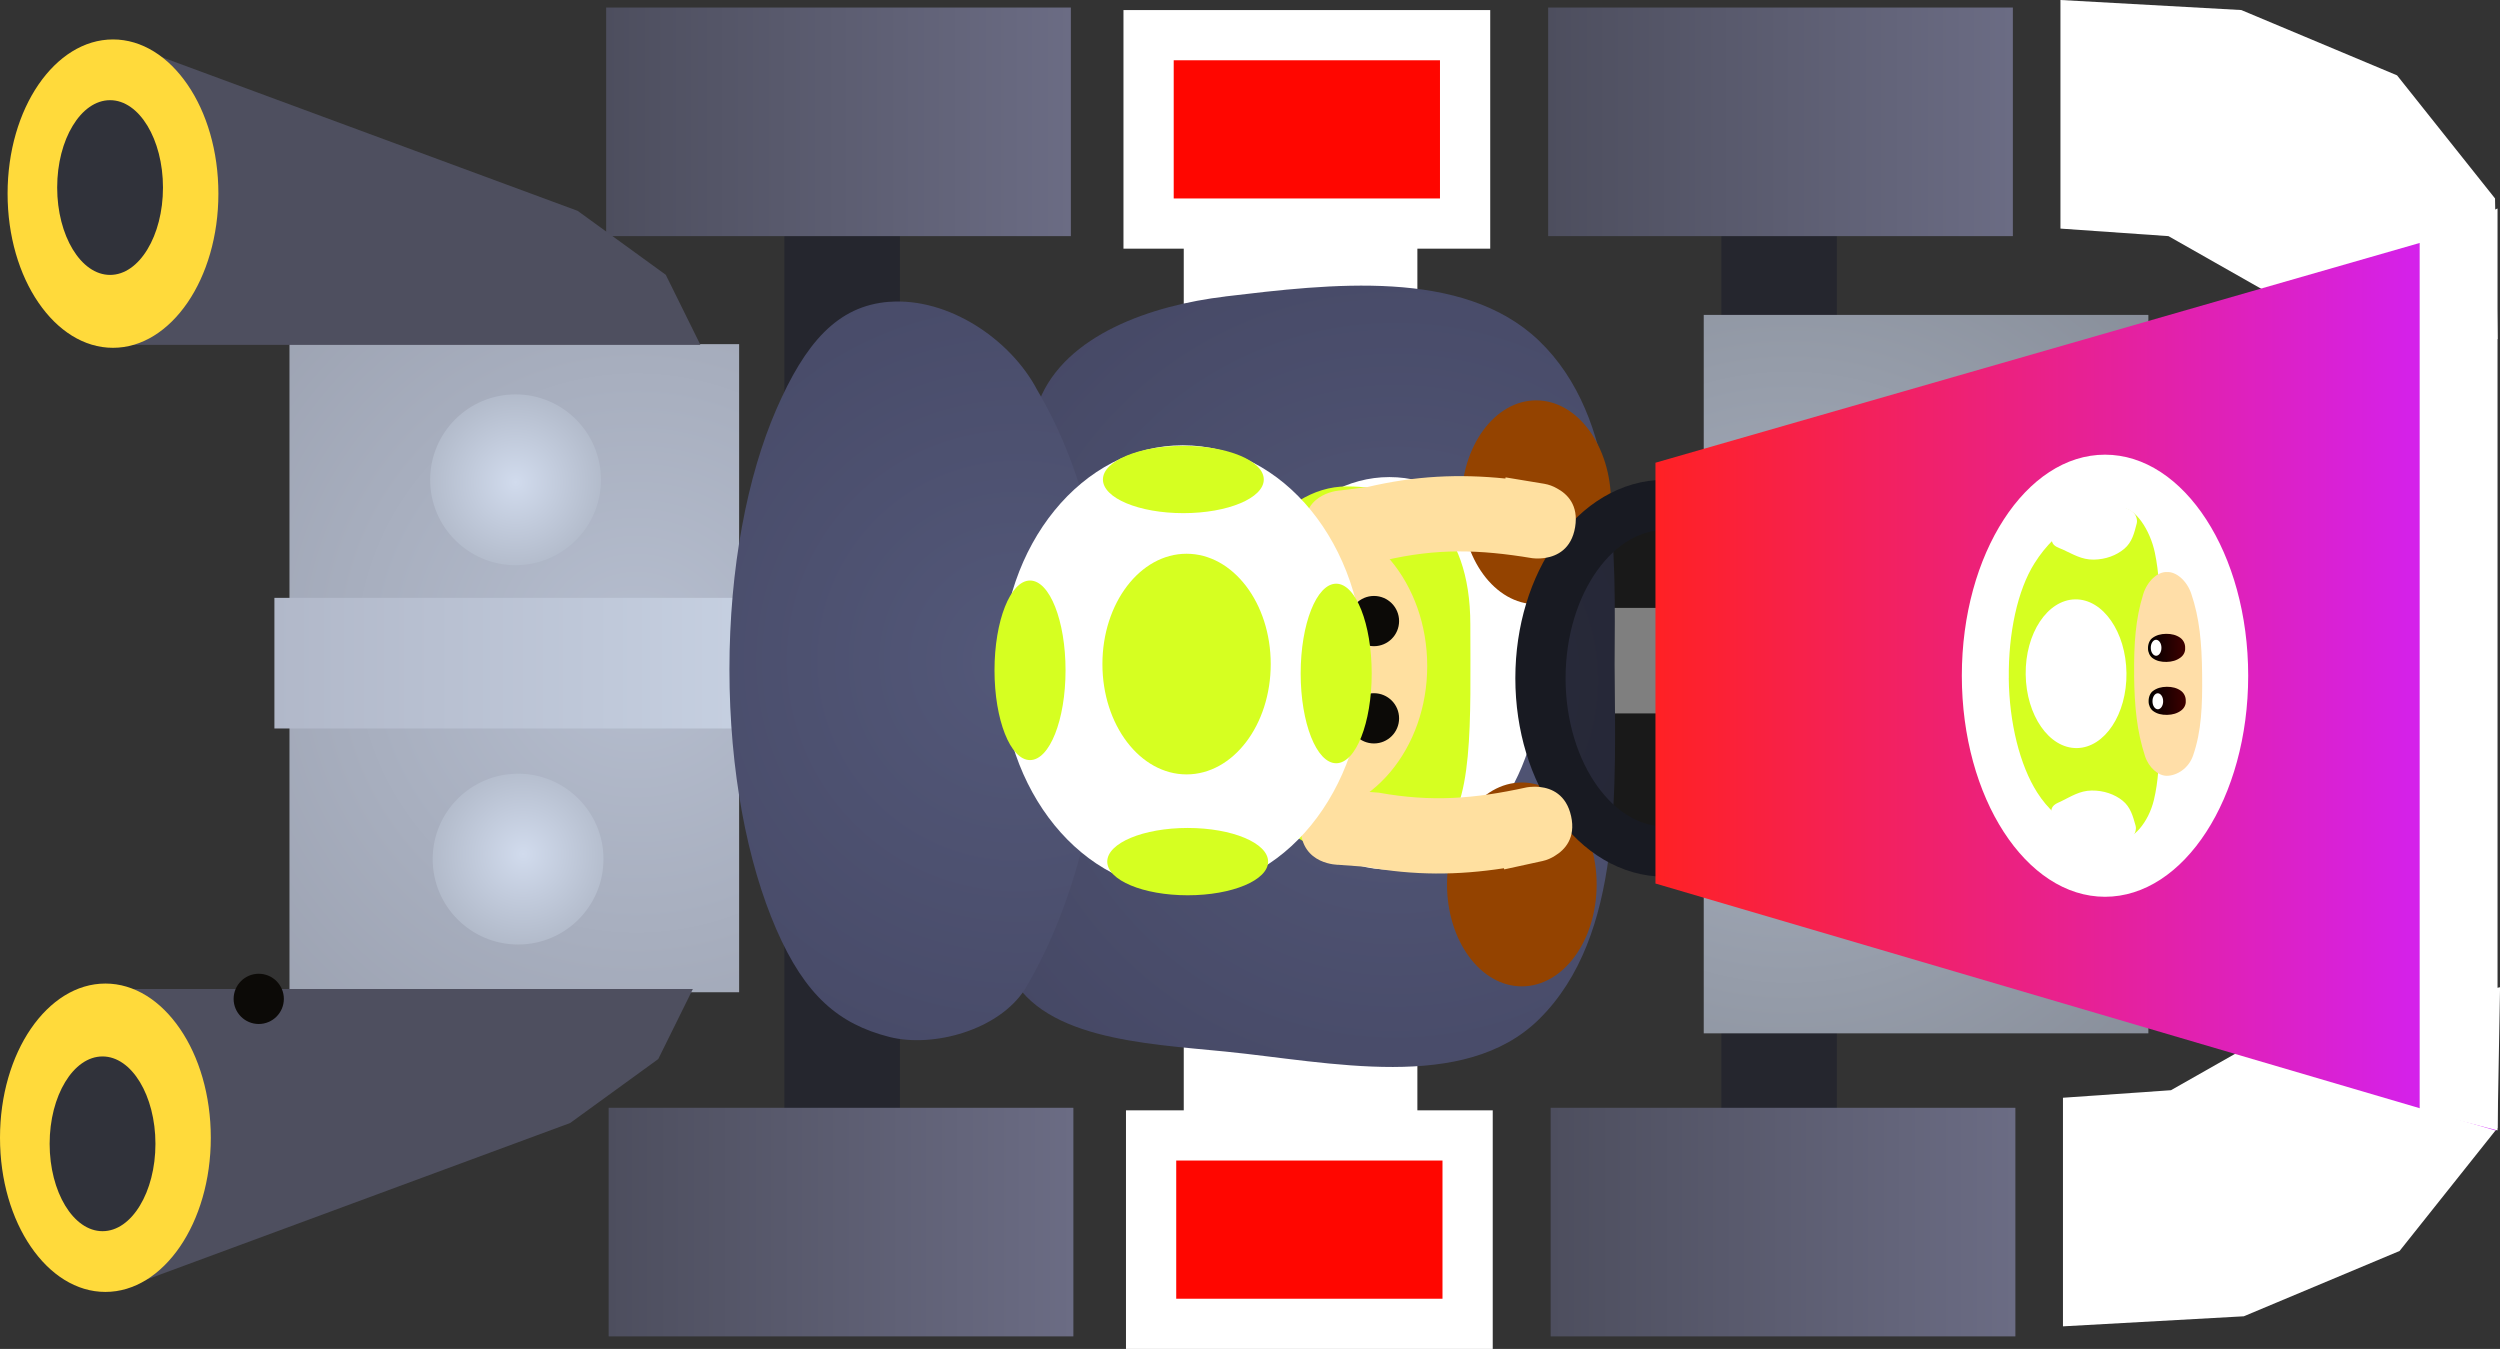 <svg version="1.1" xmlns="http://www.w3.org/2000/svg" xmlns:xlink="http://www.w3.org/1999/xlink" width="49.761" height="26.85" viewBox="0,0,49.761,26.85"><rect x="0" y="0" width="49.761" height="26.85" fill="#333333" stroke="none"/><defs><radialGradient cx="227.78" cy="179.699" r="11.126" gradientUnits="userSpaceOnUse" id="color-1"><stop offset="0" stop-color="#b6becf"/><stop offset="1" stop-color="#999fae"/></radialGradient><linearGradient x1="220.581" y1="178.6" x2="230.081" y2="178.6" gradientUnits="userSpaceOnUse" id="color-2"><stop offset="0" stop-color="#b1b8c9"/><stop offset="1" stop-color="#c6d0e1"/></linearGradient><radialGradient cx="242.893" cy="180.24" r="11.754" gradientUnits="userSpaceOnUse" id="color-3"><stop offset="0" stop-color="#535879"/><stop offset="1" stop-color="#434561"/></radialGradient><radialGradient cx="235.369" cy="179.852" r="11.614" gradientUnits="userSpaceOnUse" id="color-4"><stop offset="0" stop-color="#535879"/><stop offset="1" stop-color="#434561"/></radialGradient><radialGradient cx="250.73" cy="180.181" r="12.159" gradientUnits="userSpaceOnUse" id="color-5"><stop offset="0" stop-color="#a9b1c0"/><stop offset="1" stop-color="#828893"/></radialGradient><linearGradient x1="4.531" y1="-0.1" x2="4.531" y2="-0.1" gradientUnits="userSpaceOnUse" id="color-6"><stop offset="0" stop-color="#000000" stop-opacity="0"/><stop offset="1" stop-color="#000000"/></linearGradient><linearGradient x1="248.07" y1="180.152" x2="264.795" y2="180.152" gradientUnits="userSpaceOnUse" id="color-7"><stop offset="0" stop-color="#ff2124"/><stop offset="1" stop-color="#d021ff"/></linearGradient><linearGradient x1="227.234" y1="188.75" x2="236.484" y2="188.75" gradientUnits="userSpaceOnUse" id="color-8"><stop offset="0" stop-color="#4d4e5e"/><stop offset="1" stop-color="#6b6c84"/></linearGradient><linearGradient x1="245.984" y1="188.75" x2="255.234" y2="188.75" gradientUnits="userSpaceOnUse" id="color-9"><stop offset="0" stop-color="#4d4e5e"/><stop offset="1" stop-color="#6b6c84"/></linearGradient><linearGradient x1="227.184" y1="166.85" x2="236.434" y2="166.85" gradientUnits="userSpaceOnUse" id="color-10"><stop offset="0" stop-color="#4d4e5e"/><stop offset="1" stop-color="#6b6c84"/></linearGradient><linearGradient x1="245.934" y1="166.85" x2="255.184" y2="166.85" gradientUnits="userSpaceOnUse" id="color-11"><stop offset="0" stop-color="#4d4e5e"/><stop offset="1" stop-color="#6b6c84"/></linearGradient><radialGradient cx="225.531" cy="183.7" r="2.34" gradientUnits="userSpaceOnUse" id="color-12"><stop offset="0" stop-color="#d1dbed"/><stop offset="1" stop-color="#a9b1c0"/></radialGradient><radialGradient cx="225.381" cy="176.3" r="2.275" gradientUnits="userSpaceOnUse" id="color-13"><stop offset="0" stop-color="#d1dbed"/><stop offset="1" stop-color="#a9b1c0"/></radialGradient><linearGradient x1="257.886" y1="180.655" x2="258.624" y2="180.645" gradientUnits="userSpaceOnUse" id="color-14"><stop offset="0" stop-color="#000000"/><stop offset="1" stop-color="#3f0000"/></linearGradient><linearGradient x1="257.873" y1="179.6" x2="258.612" y2="179.591" gradientUnits="userSpaceOnUse" id="color-15"><stop offset="0" stop-color="#000000"/><stop offset="1" stop-color="#3f0000"/></linearGradient></defs><g transform="translate(-215.119,-166.7)"><g data-paper-data="{&quot;isPaintingLayer&quot;:true}" fill-rule="nonzero" stroke-linejoin="miter" stroke-miterlimit="10" stroke-dasharray="" stroke-dashoffset="0" style="mix-blend-mode: normal"><path d="M228.081,178.8h25v2.1h-25z" fill="#ffffff" stroke="none" stroke-width="0.884" stroke-linecap="butt"/><path d="M238.681,170.9h4.65v18.6h-4.65z" fill="#ffffff" stroke="none" stroke-width="1" stroke-linecap="butt"/><path d="M249.381,170.65h2.3v18.75h-2.3z" fill="#25262e" stroke="none" stroke-width="1" stroke-linecap="butt"/><path d="M230.731,170.65h2.3v18.75h-2.3z" fill="#25262e" stroke="none" stroke-width="1" stroke-linecap="butt"/><path d="M256.131,166.7l3.6,0.2l3.1,1.3l1.95,2.45l0.05,2.8l-4.7,-1l-1.85,-1.05l-2.15,-0.15z" fill="#ffffff" stroke="none" stroke-width="1" stroke-linecap="round"/><path d="M256.181,188.55l2.15,-0.15l1.85,-1.05l4.7,-1l-0.05,2.8l-1.95,2.45l-3.1,1.3l-3.6,0.2z" fill="#ffffff" stroke="none" stroke-width="1" stroke-linecap="round"/><path d="M220.881,173.55h8.95v12.9h-8.95z" fill="url(#color-1)" stroke="none" stroke-width="1" stroke-linecap="butt"/><path d="M220.581,178.6h9.5v2.6h-9.5z" fill="url(#color-2)" stroke="none" stroke-width="1" stroke-linecap="butt"/><g stroke="none" stroke-width="1.59" stroke-linecap="round"><path d="M239.504,172.601c2.083,-0.248 4.723,-0.571 6.242,0.875c1.616,1.546 1.52,4.256 1.511,6.441c0.009,2.43 0.186,5.41 -1.511,7.077c-1.493,1.461 -4.163,0.843 -6.242,0.636c-1.589,-0.159 -3.758,-0.242 -4.333,-1.67c-0.817,-1.84 0.975,-3.896 1.113,-5.884c0.126,-1.803 -1.234,-3.745 -0.477,-5.407c0.522,-1.306 2.23,-1.892 3.697,-2.067z" data-paper-data="{&quot;origPos&quot;:null}" fill="url(#color-3)"/><path d="M232.819,172.708c1.18,-0.089 2.414,0.748 2.942,1.749c1.019,1.722 1.42,3.828 1.352,5.805c-0.073,2.107 -0.525,4.327 -1.59,6.123c-0.52,0.817 -1.827,1.177 -2.704,0.954c-1.002,-0.256 -1.673,-0.819 -2.249,-2.144c-0.576,-1.325 -0.932,-3.154 -0.932,-5.172c0,-2.018 0.356,-3.847 0.932,-5.172c0.576,-1.325 1.217,-2.066 2.249,-2.144z" fill="url(#color-4)"/></g><path d="M245.771,180.102c0,2.157 -1.342,3.906 -2.997,3.906c-1.655,0 -2.997,-1.749 -2.997,-3.906c0,-2.157 1.342,-3.906 2.997,-3.906c1.655,0 2.997,1.749 2.997,3.906z" fill="#ffffff" stroke="none" stroke-width="NaN" stroke-linecap="butt"/><path d="M244.385,179.137c0,1.88 0.078,3.703 -0.647,4.171c-0.242,0.156 -1.522,0.37 -1.81,0.37c-1.357,0 -2.457,-1.633 -2.457,-3.648c0,-2.015 1.1,-3.648 2.457,-3.648c1.357,0 2.457,0.74 2.457,2.755z" fill="#d6ff21" stroke="none" stroke-width="0" stroke-linecap="butt"/><path d="M247.185,176.698c0,1.121 -0.667,2.029 -1.489,2.029c-0.822,0 -1.489,-0.908 -1.489,-2.029c0,-1.121 0.667,-2.029 1.489,-2.029c0.822,0 1.489,0.908 1.489,2.029z" fill="#944300" stroke="none" stroke-width="0" stroke-linecap="butt"/><path d="M246.899,184.304c0,1.121 -0.667,2.029 -1.489,2.029c-0.822,0 -1.489,-0.908 -1.489,-2.029c0,-1.121 0.667,-2.029 1.489,-2.029c0.822,0 1.489,0.908 1.489,2.029z" fill="#944300" stroke="none" stroke-width="0" stroke-linecap="butt"/><path d="M249.031,172.968h8.85v14.3h-8.85z" fill="url(#color-5)" stroke="none" stroke-width="1.147" stroke-linecap="butt"/><path d="M248.256,176.75c0.683,0 1.302,0.387 1.75,1.011c0.448,0.625 0.725,1.487 0.725,2.439c0,0.952 -0.277,1.814 -0.725,2.439c-0.448,0.624 -1.067,1.011 -1.75,1.011c-0.683,0 -1.302,-0.387 -1.75,-1.011c-0.448,-0.625 -0.725,-1.487 -0.725,-2.439c0,-0.952 0.277,-1.814 0.725,-2.439c0.448,-0.624 1.067,-1.011 1.75,-1.011z" fill="url(#color-6)" stroke="#181a22" stroke-width="1" stroke-linecap="butt"/><path d="M248.07,175.91l16.724,-4.809v18.102l-16.724,-4.917z" fill="url(#color-7)" stroke="none" stroke-width="0.54" stroke-linecap="butt"/><path d="M257.018,175.75c0.786,0 1.499,0.493 2.015,1.29c0.516,0.796 0.835,1.896 0.835,3.11c0,1.214 -0.319,2.314 -0.835,3.11c-0.516,0.797 -1.229,1.29 -2.015,1.29c-0.786,0 -1.499,-0.493 -2.015,-1.29c-0.516,-0.796 -0.835,-1.896 -0.835,-3.11c0,-1.214 0.319,-2.314 0.835,-3.11c0.516,-0.797 1.229,-1.29 2.015,-1.29z" fill="#ffffff" stroke="none" stroke-width="1" stroke-linecap="butt"/><g><path d="M227.234,188.75h9.25v4.55h-9.25z" fill="url(#color-8)" stroke="none" stroke-width="1.062" stroke-linecap="butt"/><path d="M245.984,188.75h9.25v4.55h-9.25z" fill="url(#color-9)" stroke="none" stroke-width="1.062" stroke-linecap="butt"/><path d="M238.031,189.3h6.3v3.75h-6.3z" fill="#ff0600" stroke="#ffffff" stroke-width="1" stroke-linecap="round"/></g><g><path d="M227.184,166.85h9.25v4.55h-9.25z" fill="url(#color-10)" stroke="none" stroke-width="1.062" stroke-linecap="butt"/><path d="M245.934,166.85h9.25v4.55h-9.25z" data-paper-data="{&quot;origPos&quot;:null}" fill="url(#color-11)" stroke="none" stroke-width="1.062" stroke-linecap="butt"/><path d="M237.981,167.4h6.3v3.75h-6.3z" data-paper-data="{&quot;origPos&quot;:null}" fill="#ff0600" stroke="#ffffff" stroke-width="1" stroke-linecap="round"/></g><g stroke="none"><path d="M217.599,167.564l9.018,3.333l1.754,1.273l0.689,1.394h-11.461z" fill="#4e4f5f" stroke-width="1.232" stroke-linecap="round"/><path d="M215.884,172.723c-0.381,-0.555 -0.614,-1.322 -0.614,-2.169c0,-0.847 0.234,-1.614 0.614,-2.169c0.381,-0.556 0.905,-0.9 1.484,-0.9c0.578,0 1.103,0.343 1.484,0.9c0.381,0.555 0.614,1.322 0.614,2.169c0,0.847 -0.234,1.614 -0.614,2.169c-0.381,0.556 -0.905,0.9 -1.484,0.9c-0.579,0 -1.103,-0.343 -1.484,-0.9z" fill="#ffda3b" stroke-width="2.387" stroke-linecap="butt"/><path d="M216.566,171.662c-0.19,-0.314 -0.309,-0.749 -0.309,-1.229c0,-0.48 0.118,-0.915 0.309,-1.229c0.19,-0.315 0.453,-0.51 0.744,-0.51c0.291,0 0.553,0.195 0.744,0.51c0.19,0.314 0.309,0.749 0.309,1.229c0,0.48 -0.118,0.915 -0.309,1.229c-0.19,0.315 -0.453,0.51 -0.744,0.51c-0.291,0 -0.553,-0.195 -0.744,-0.51z" fill="#30323a" stroke-width="1.197" stroke-linecap="butt"/></g><g stroke="none"><path d="M217.449,186.386h11.461l-0.689,1.394l-1.754,1.273l-9.018,3.333z" fill="#4e4f5f" stroke-width="1.232" stroke-linecap="round"/><path d="M217.217,186.277c0.578,0 1.103,0.343 1.484,0.9c0.381,0.555 0.614,1.322 0.614,2.169c0,0.847 -0.234,1.614 -0.614,2.169c-0.381,0.556 -0.905,0.9 -1.484,0.9c-0.579,0 -1.103,-0.343 -1.484,-0.9c-0.381,-0.555 -0.614,-1.322 -0.614,-2.169c0,-0.847 0.234,-1.614 0.614,-2.169c0.381,-0.556 0.905,-0.9 1.484,-0.9z" fill="#ffda3b" stroke-width="2.387" stroke-linecap="butt"/><path d="M217.16,187.728c0.291,0 0.553,0.195 0.744,0.51c0.19,0.314 0.309,0.749 0.309,1.229c0,0.48 -0.118,0.915 -0.309,1.229c-0.19,0.315 -0.453,0.51 -0.744,0.51c-0.291,0 -0.553,-0.195 -0.744,-0.51c-0.19,-0.314 -0.309,-0.749 -0.309,-1.229c0,-0.48 0.118,-0.915 0.309,-1.229c0.19,-0.315 0.453,-0.51 0.744,-0.51z" fill="#30323a" stroke-width="1.197" stroke-linecap="butt"/></g><path d="M225.431,182.1c0.469,0 0.894,0.19 1.202,0.498c0.308,0.308 0.498,0.733 0.498,1.202c0,0.469 -0.19,0.894 -0.498,1.202c-0.308,0.308 -0.733,0.498 -1.202,0.498c-0.469,0 -0.894,-0.19 -1.202,-0.498c-0.308,-0.308 -0.498,-0.733 -0.498,-1.202c0,-0.469 0.19,-0.894 0.498,-1.202c0.308,-0.308 0.733,-0.498 1.202,-0.498z" fill="url(#color-12)" stroke="none" stroke-width="1" stroke-linecap="butt"/><path d="M225.381,174.55c0.469,0 0.894,0.19 1.202,0.498c0.308,0.308 0.498,0.733 0.498,1.202c0,0.469 -0.19,0.894 -0.498,1.202c-0.308,0.308 -0.733,0.498 -1.202,0.498c-0.469,0 -0.894,-0.19 -1.202,-0.498c-0.308,-0.308 -0.498,-0.733 -0.498,-1.202c0,-0.469 0.19,-0.894 0.498,-1.202c0.308,-0.308 0.733,-0.498 1.202,-0.498z" fill="url(#color-13)" stroke="none" stroke-width="1" stroke-linecap="butt"/><path d="M263.281,171.5l1.55,-0.65v18.35l-1.55,-0.4z" fill="#ffffff" stroke="none" stroke-width="1" stroke-linecap="round"/><path d="M241.006,183.176c-0.011,-0.75 0.739,-0.761 0.739,-0.761l0.82,0.063c1.045,0.189 1.895,0.123 2.933,-0.104c0,0 0.12,-0.026 0.273,-0.009c0.226,0.025 0.524,0.145 0.62,0.581c0.096,0.436 -0.126,0.67 -0.32,0.787c-0.075,0.049 -0.16,0.086 -0.252,0.106l-0.76,0.166l-0.005,-0.023c-0.919,0.141 -1.782,0.148 -2.756,-0.029l-0.53,-0.039c0,0 -0.75,0.011 -0.761,-0.739z" data-paper-data="{&quot;origRot&quot;:0}" fill="#ffe0a0" stroke="none" stroke-width="0.5" stroke-linecap="butt"/><path d="M241.805,176.461l0.527,-0.066c0.963,-0.226 1.826,-0.264 2.751,-0.17l0.004,-0.023l0.767,0.127c0.094,0.016 0.18,0.048 0.257,0.093c0.2,0.107 0.433,0.329 0.36,0.77c-0.073,0.441 -0.365,0.575 -0.589,0.612c-0.152,0.025 -0.273,0.005 -0.273,0.005c-1.048,-0.174 -1.9,-0.197 -2.934,0.046l-0.815,0.105c0,0 -0.75,0.027 -0.777,-0.722c-0.027,-0.75 0.722,-0.777 0.722,-0.777z" data-paper-data="{&quot;index&quot;:null,&quot;origRot&quot;:0}" fill="#ffe0a0" stroke="none" stroke-width="0.5" stroke-linecap="butt"/><path d="M242.43,180.105c0,1.604 -0.723,2.904 -1.614,2.904c-0.891,0 -1.614,-1.3 -1.614,-2.904c0,-1.604 0.723,-2.904 1.614,-2.904c0.891,0 1.614,1.3 1.614,2.904z" fill="#ffe0a0" stroke="none" stroke-width="0" stroke-linecap="butt"/><path d="M243.527,179.956c0,1.645 -1.117,2.978 -2.494,2.978c-1.378,0 -2.494,-1.333 -2.494,-2.978c0,-1.645 1.117,-2.978 2.494,-2.978c1.378,0 2.494,1.333 2.494,2.978z" fill="#ffe0a0" stroke="none" stroke-width="0" stroke-linecap="butt"/><path d="M219.769,186.582c0,-0.276 0.224,-0.5 0.5,-0.5c0.276,0 0.5,0.224 0.5,0.5c0,0.276 -0.224,0.5 -0.5,0.5c-0.276,0 -0.5,-0.224 -0.5,-0.5z" fill="#0c0a07" stroke="none" stroke-width="0.5" stroke-linecap="butt"/><path d="M241.967,180.998c0,-0.276 0.224,-0.5 0.5,-0.5c0.276,0 0.5,0.224 0.5,0.5c0,0.276 -0.224,0.5 -0.5,0.5c-0.276,0 -0.5,-0.224 -0.5,-0.5z" fill="#0c0a07" stroke="none" stroke-width="0.5" stroke-linecap="butt"/><path d="M241.967,179.062c0,-0.276 0.224,-0.5 0.5,-0.5c0.276,0 0.5,0.224 0.5,0.5c0,0.276 -0.224,0.5 -0.5,0.5c-0.276,0 -0.5,-0.224 -0.5,-0.5z" fill="#0c0a07" stroke="none" stroke-width="0.5" stroke-linecap="butt"/><g stroke="none"><path d="M255.103,180.198c-0.01,-0.891 0.173,-1.752 0.513,-2.289c0.452,-0.716 1.107,-1.045 1.714,-1.098c0.286,-0.024 0.586,0.44 0.68,0.889c0.168,0.798 0.064,1.68 0.062,2.538c-0.002,0.796 0.095,1.652 -0.081,2.385c-0.106,0.443 -0.418,0.815 -0.697,0.795c-0.569,-0.04 -1.207,-0.285 -1.626,-0.944c-0.345,-0.542 -0.556,-1.385 -0.566,-2.276z" data-paper-data="{&quot;origPos&quot;:null}" fill="#d6ff21" stroke-width="0.932" stroke-linecap="round"/><path d="M255.439,180.123c-0.005,-0.408 0.103,-0.78 0.282,-1.05c0.179,-0.27 0.428,-0.439 0.704,-0.443c0.277,-0.004 0.53,0.159 0.714,0.425c0.185,0.266 0.301,0.634 0.306,1.042c0.005,0.408 -0.103,0.78 -0.282,1.05c-0.179,0.27 -0.428,0.439 -0.704,0.443c-0.277,0.004 -0.53,-0.159 -0.714,-0.425c-0.185,-0.266 -0.301,-0.634 -0.306,-1.042z" data-paper-data="{&quot;origPos&quot;:null}" fill="#ffffff" stroke-width="1" stroke-linecap="butt"/><path d="M255.963,177.478c-0.015,-0.075 0.082,-0.149 0.136,-0.188c0.207,-0.147 0.426,-0.277 0.642,-0.367c0.177,-0.074 0.361,-0.124 0.544,-0.131c0.103,-0.003 0.21,0.027 0.295,0.108c0.049,0.038 0.089,0.141 0.07,0.216c-0.05,0.195 -0.093,0.376 -0.248,0.507c-0.155,0.131 -0.371,0.213 -0.61,0.216c-0.239,0.003 -0.415,-0.11 -0.615,-0.201c-0.075,-0.034 -0.19,-0.061 -0.214,-0.16z" data-paper-data="{&quot;origPos&quot;:null}" fill="#ffffff" stroke-width="1" stroke-linecap="round"/><path d="M256.142,182.651c0.199,-0.096 0.371,-0.213 0.61,-0.216c0.239,-0.003 0.457,0.074 0.615,0.201c0.158,0.127 0.206,0.307 0.26,0.5c0.021,0.075 -0.017,0.178 -0.065,0.218c-0.083,0.083 -0.19,0.116 -0.293,0.115c-0.184,-0.002 -0.369,-0.048 -0.547,-0.117c-0.219,-0.085 -0.442,-0.205 -0.651,-0.351c-0.052,-0.036 -0.134,-0.11 -0.12,-0.184c0.021,-0.101 0.12,-0.132 0.189,-0.165z" data-paper-data="{&quot;origPos&quot;:null}" fill="#ffffff" stroke-width="1" stroke-linecap="round"/><path d="M257.598,180.142c-0.007,-0.629 0.027,-1.121 0.18,-1.614c0.079,-0.257 0.283,-0.448 0.469,-0.442c0.188,-0.011 0.399,0.171 0.487,0.429c0.166,0.487 0.21,0.98 0.217,1.609c0.007,0.629 -0.013,1.131 -0.18,1.614c-0.09,0.261 -0.325,0.401 -0.521,0.404c-0.169,0.002 -0.361,-0.161 -0.436,-0.392c-0.16,-0.492 -0.21,-0.98 -0.217,-1.609z" data-paper-data="{&quot;origPos&quot;:null}" fill="#ffdea8" stroke-width="1" stroke-linecap="butt"/><g data-paper-data="{&quot;origPos&quot;:null}" stroke-width="2.796"><path d="M257.886,180.662c-0.003,-0.085 0.031,-0.167 0.083,-0.206c0.081,-0.061 0.169,-0.084 0.278,-0.086c0.109,-0.001 0.202,0.023 0.28,0.078c0.062,0.044 0.102,0.121 0.098,0.204c0.006,0.077 -0.033,0.147 -0.093,0.191c-0.077,0.057 -0.169,0.084 -0.278,0.086c-0.109,0.001 -0.198,-0.018 -0.28,-0.078c-0.054,-0.04 -0.089,-0.117 -0.088,-0.189z" data-paper-data="{&quot;origPos&quot;:null}" fill="url(#color-14)" stroke-linecap="round"/><path d="M257.874,179.608c-0.003,-0.085 0.031,-0.167 0.083,-0.206c0.081,-0.061 0.169,-0.084 0.278,-0.086c0.109,-0.001 0.202,0.023 0.28,0.078c0.062,0.044 0.102,0.121 0.098,0.204c0.006,0.077 -0.033,0.147 -0.093,0.191c-0.077,0.057 -0.169,0.084 -0.278,0.086c-0.109,0.001 -0.198,-0.018 -0.28,-0.078c-0.054,-0.04 -0.089,-0.117 -0.088,-0.189z" data-paper-data="{&quot;origPos&quot;:null}" fill="url(#color-15)" stroke-linecap="round"/><path d="M257.929,179.595c-0.001,-0.044 0.011,-0.084 0.03,-0.113c0.019,-0.029 0.045,-0.047 0.074,-0.048c0.029,-0 0.056,0.017 0.076,0.046c0.02,0.028 0.032,0.068 0.032,0.112c0.001,0.044 -0.011,0.084 -0.03,0.113c-0.019,0.029 -0.045,0.047 -0.074,0.048c-0.029,0 -0.056,-0.017 -0.076,-0.046c-0.02,-0.028 -0.032,-0.068 -0.032,-0.112z" data-paper-data="{&quot;origPos&quot;:null}" fill="#ffffff" stroke-linecap="butt"/><path d="M257.963,180.66c-0.001,-0.044 0.011,-0.084 0.03,-0.113c0.019,-0.029 0.045,-0.047 0.074,-0.048c0.029,-0 0.056,0.017 0.076,0.046c0.02,0.028 0.032,0.068 0.032,0.112c0.001,0.044 -0.011,0.084 -0.03,0.113c-0.019,0.029 -0.045,0.047 -0.074,0.048c-0.029,0 -0.056,-0.017 -0.076,-0.046c-0.02,-0.028 -0.032,-0.068 -0.032,-0.112z" data-paper-data="{&quot;origPos&quot;:null}" fill="#ffffff" stroke-linecap="butt"/></g></g><g stroke="none" stroke-width="0" stroke-linecap="butt"><path d="M242.273,179.993c0,2.447 -1.617,4.43 -3.611,4.43c-1.994,0 -3.611,-1.983 -3.611,-4.43c0,-2.447 1.617,-4.43 3.611,-4.43c1.994,0 3.611,1.983 3.611,4.43z" data-paper-data="{&quot;origPos&quot;:null}" fill="#ffffff"/><path d="M240.412,179.918c0,1.213 -0.75,2.196 -1.675,2.196c-0.925,0 -1.675,-0.983 -1.675,-2.196c0,-1.213 0.75,-2.196 1.675,-2.196c0.925,0 1.675,0.983 1.675,2.196z" data-paper-data="{&quot;origPos&quot;:null}" fill="#d6ff21"/><path d="M242.422,180.105c0,0.987 -0.317,1.787 -0.707,1.787c-0.391,0 -0.707,-0.8 -0.707,-1.787c0,-0.987 0.317,-1.787 0.707,-1.787c0.391,0 0.707,0.8 0.707,1.787z" data-paper-data="{&quot;origPos&quot;:null}" fill="#d6ff21"/><path d="M236.328,180.042c0,0.987 -0.317,1.787 -0.707,1.787c-0.391,0 -0.707,-0.8 -0.707,-1.787c0,-0.987 0.317,-1.787 0.707,-1.787c0.391,0 0.707,0.8 0.707,1.787z" data-paper-data="{&quot;origPos&quot;:null}" fill="#d6ff21"/><path d="M240.274,176.244c0,0.37 -0.717,0.67 -1.601,0.67c-0.884,0 -1.601,-0.3 -1.601,-0.67c0,-0.37 0.717,-0.67 1.601,-0.67c0.884,0 1.601,0.3 1.601,0.67z" data-paper-data="{&quot;origPos&quot;:null}" fill="#d6ff21"/><path d="M240.36,183.85c0,0.37 -0.717,0.67 -1.601,0.67c-0.884,0 -1.601,-0.3 -1.601,-0.67c0,-0.37 0.717,-0.67 1.601,-0.67c0.884,0 1.601,0.3 1.601,0.67z" data-paper-data="{&quot;origPos&quot;:null}" fill="#d6ff21"/></g></g></g></svg>